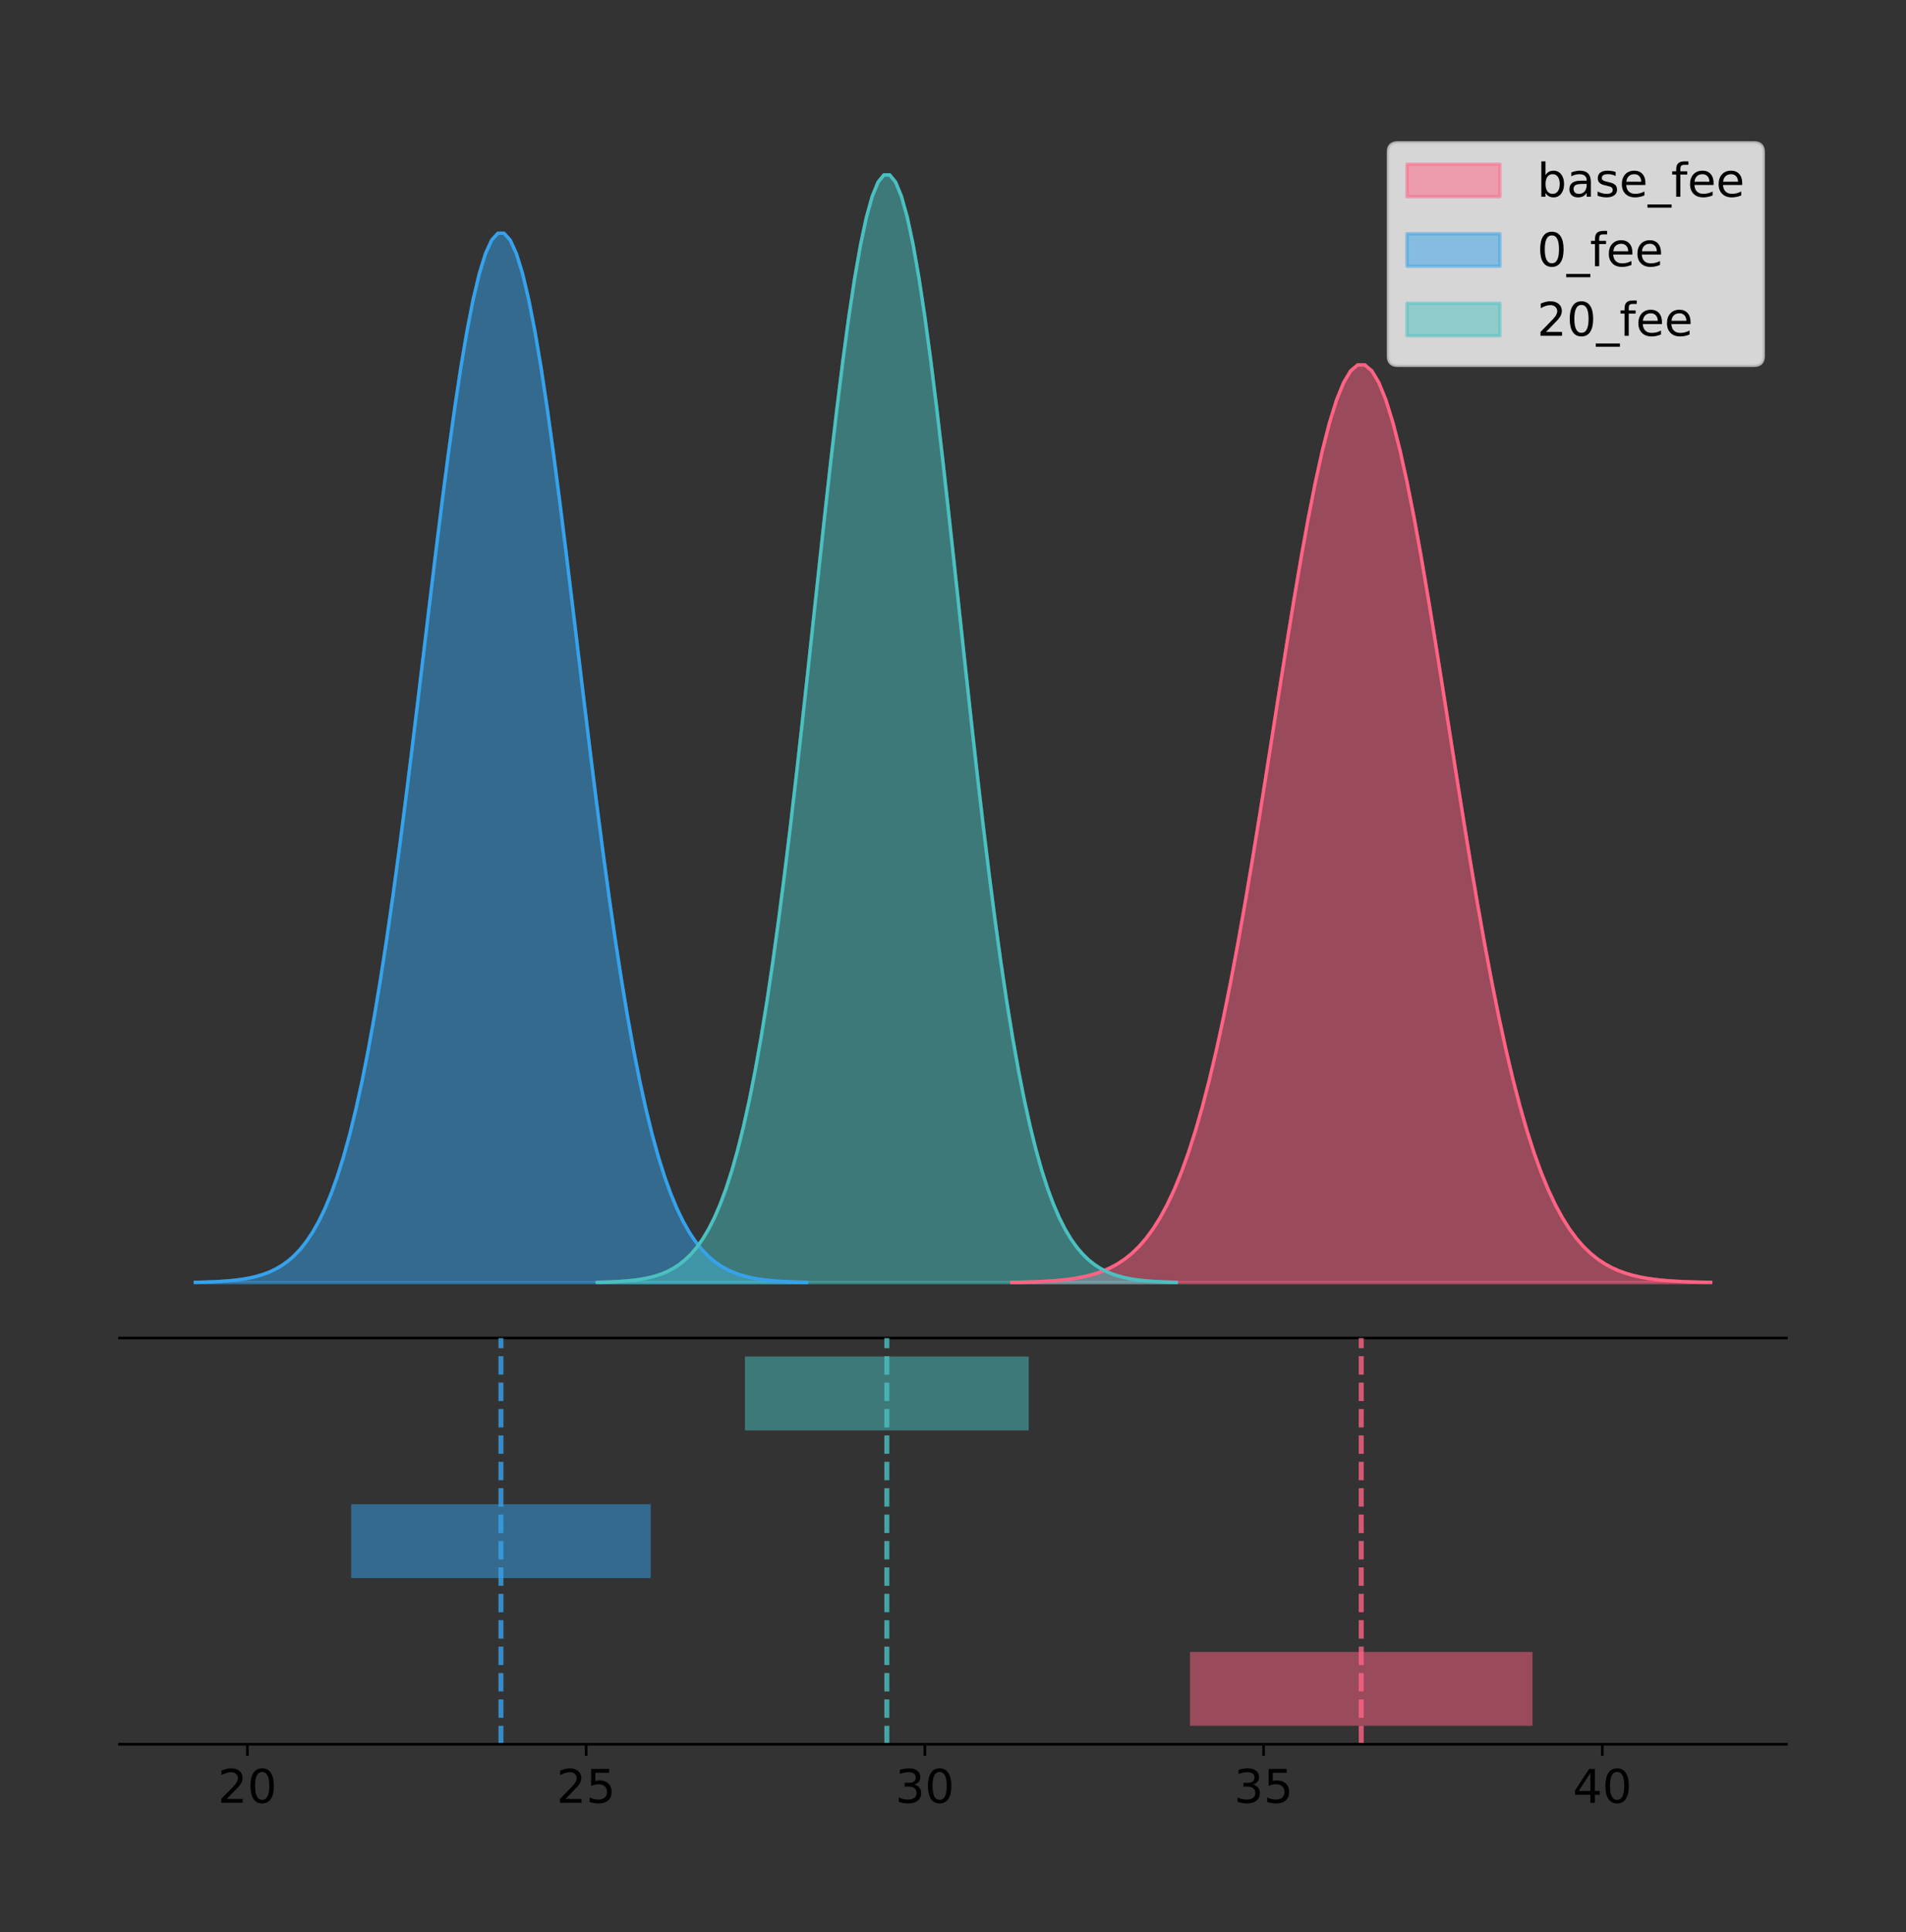 <?xml version="1.0" encoding="utf-8" standalone="no"?>
<!DOCTYPE svg PUBLIC "-//W3C//DTD SVG 1.1//EN"
  "http://www.w3.org/Graphics/SVG/1.1/DTD/svg11.dtd">
<!-- Created with matplotlib (https://matplotlib.org/) -->
<svg height="581.789pt" version="1.1" viewBox="0 0 574.2 581.789" width="574.2pt" xmlns="http://www.w3.org/2000/svg" xmlns:xlink="http://www.w3.org/1999/xlink">
 <rect x="0" y="0" width="574.2" height="581.789" fill="#333333" stroke="none"/>
 <defs>
  <style type="text/css">
*{stroke-linecap:butt;stroke-linejoin:round;}
  </style>
 </defs>
 <g id="figure_1">
  <g id="patch_1">
   <path d="M 0 581.789 
L 574.2 581.789 
L 574.2 0 
L 0 0 
z
" style="fill:none;"/>
  </g>
  <g id="axes_1">
   <g id="patch_2">
    <path d="M 36 402.93 
L 538.2 402.93 
L 538.2 36 
L 36 36 
z
" style="fill:none;"/>
   </g>
   <g id="PolyCollection_1">
    <defs>
     <path d="M 304.791 -195.538 
L 304.791 -195.631 
L 306.918 -195.666 
L 309.045 -195.713 
L 311.172 -195.776 
L 313.299 -195.859 
L 315.426 -195.968 
L 317.554 -196.112 
L 319.681 -196.298 
L 321.808 -196.537 
L 323.935 -196.844 
L 326.062 -197.234 
L 328.189 -197.726 
L 330.316 -198.342 
L 332.443 -199.109 
L 334.57 -200.055 
L 336.697 -201.215 
L 338.824 -202.626 
L 340.952 -204.331 
L 343.079 -206.374 
L 345.206 -208.805 
L 347.333 -211.676 
L 349.46 -215.041 
L 351.587 -218.954 
L 353.714 -223.469 
L 355.841 -228.637 
L 357.968 -234.506 
L 360.095 -241.118 
L 362.222 -248.504 
L 364.349 -256.687 
L 366.477 -265.675 
L 368.604 -275.459 
L 370.731 -286.016 
L 372.858 -297.301 
L 374.985 -309.249 
L 377.112 -321.772 
L 379.239 -334.763 
L 381.366 -348.09 
L 383.493 -361.606 
L 385.62 -375.142 
L 387.747 -388.518 
L 389.875 -401.54 
L 392.002 -414.009 
L 394.129 -425.725 
L 396.256 -436.491 
L 398.383 -446.119 
L 400.51 -454.436 
L 402.637 -461.287 
L 404.764 -466.544 
L 406.891 -470.107 
L 409.018 -471.906 
L 411.145 -471.906 
L 413.273 -470.107 
L 415.4 -466.544 
L 417.527 -461.287 
L 419.654 -454.436 
L 421.781 -446.119 
L 423.908 -436.491 
L 426.035 -425.725 
L 428.162 -414.009 
L 430.289 -401.54 
L 432.416 -388.518 
L 434.543 -375.142 
L 436.67 -361.606 
L 438.798 -348.09 
L 440.925 -334.763 
L 443.052 -321.772 
L 445.179 -309.249 
L 447.306 -297.301 
L 449.433 -286.016 
L 451.56 -275.459 
L 453.687 -265.675 
L 455.814 -256.687 
L 457.941 -248.504 
L 460.068 -241.118 
L 462.196 -234.506 
L 464.323 -228.637 
L 466.45 -223.469 
L 468.577 -218.954 
L 470.704 -215.041 
L 472.831 -211.676 
L 474.958 -208.805 
L 477.085 -206.374 
L 479.212 -204.331 
L 481.339 -202.626 
L 483.466 -201.215 
L 485.593 -200.055 
L 487.721 -199.109 
L 489.848 -198.342 
L 491.975 -197.726 
L 494.102 -197.234 
L 496.229 -196.844 
L 498.356 -196.537 
L 500.483 -196.298 
L 502.61 -196.112 
L 504.737 -195.968 
L 506.864 -195.859 
L 508.991 -195.776 
L 511.119 -195.713 
L 513.246 -195.666 
L 515.373 -195.631 
L 515.373 -195.538 
L 515.373 -195.538 
L 513.246 -195.538 
L 511.119 -195.538 
L 508.991 -195.538 
L 506.864 -195.538 
L 504.737 -195.538 
L 502.61 -195.538 
L 500.483 -195.538 
L 498.356 -195.538 
L 496.229 -195.538 
L 494.102 -195.538 
L 491.975 -195.538 
L 489.848 -195.538 
L 487.721 -195.538 
L 485.593 -195.538 
L 483.466 -195.538 
L 481.339 -195.538 
L 479.212 -195.538 
L 477.085 -195.538 
L 474.958 -195.538 
L 472.831 -195.538 
L 470.704 -195.538 
L 468.577 -195.538 
L 466.45 -195.538 
L 464.323 -195.538 
L 462.196 -195.538 
L 460.068 -195.538 
L 457.941 -195.538 
L 455.814 -195.538 
L 453.687 -195.538 
L 451.56 -195.538 
L 449.433 -195.538 
L 447.306 -195.538 
L 445.179 -195.538 
L 443.052 -195.538 
L 440.925 -195.538 
L 438.798 -195.538 
L 436.67 -195.538 
L 434.543 -195.538 
L 432.416 -195.538 
L 430.289 -195.538 
L 428.162 -195.538 
L 426.035 -195.538 
L 423.908 -195.538 
L 421.781 -195.538 
L 419.654 -195.538 
L 417.527 -195.538 
L 415.4 -195.538 
L 413.273 -195.538 
L 411.145 -195.538 
L 409.018 -195.538 
L 406.891 -195.538 
L 404.764 -195.538 
L 402.637 -195.538 
L 400.51 -195.538 
L 398.383 -195.538 
L 396.256 -195.538 
L 394.129 -195.538 
L 392.002 -195.538 
L 389.875 -195.538 
L 387.747 -195.538 
L 385.62 -195.538 
L 383.493 -195.538 
L 381.366 -195.538 
L 379.239 -195.538 
L 377.112 -195.538 
L 374.985 -195.538 
L 372.858 -195.538 
L 370.731 -195.538 
L 368.604 -195.538 
L 366.477 -195.538 
L 364.349 -195.538 
L 362.222 -195.538 
L 360.095 -195.538 
L 357.968 -195.538 
L 355.841 -195.538 
L 353.714 -195.538 
L 351.587 -195.538 
L 349.46 -195.538 
L 347.333 -195.538 
L 345.206 -195.538 
L 343.079 -195.538 
L 340.952 -195.538 
L 338.824 -195.538 
L 336.697 -195.538 
L 334.57 -195.538 
L 332.443 -195.538 
L 330.316 -195.538 
L 328.189 -195.538 
L 326.062 -195.538 
L 323.935 -195.538 
L 321.808 -195.538 
L 319.681 -195.538 
L 317.554 -195.538 
L 315.426 -195.538 
L 313.299 -195.538 
L 311.172 -195.538 
L 309.045 -195.538 
L 306.918 -195.538 
L 304.791 -195.538 
z
" id="m962162a870" style="stroke:#ff6384;stroke-opacity:0.5;"/>
    </defs>
    <g clip-path="url(#p0b92895ff4)">
     <use style="fill:#ff6384;fill-opacity:0.5;stroke:#ff6384;stroke-opacity:0.5;" x="0" xlink:href="#m962162a870" y="581.789"/>
    </g>
   </g>
   <g id="PolyCollection_2">
    <defs>
     <path d="M 58.827 -195.538 
L 58.827 -195.644 
L 60.688 -195.684 
L 62.548 -195.738 
L 64.408 -195.81 
L 66.268 -195.905 
L 68.129 -196.03 
L 69.989 -196.194 
L 71.849 -196.407 
L 73.71 -196.681 
L 75.57 -197.032 
L 77.43 -197.477 
L 79.291 -198.04 
L 81.151 -198.745 
L 83.011 -199.621 
L 84.871 -200.703 
L 86.732 -202.029 
L 88.592 -203.643 
L 90.452 -205.592 
L 92.313 -207.928 
L 94.173 -210.708 
L 96.033 -213.991 
L 97.893 -217.838 
L 99.754 -222.312 
L 101.614 -227.474 
L 103.474 -233.384 
L 105.335 -240.095 
L 107.195 -247.655 
L 109.055 -256.1 
L 110.916 -265.457 
L 112.776 -275.733 
L 114.636 -286.921 
L 116.496 -298.992 
L 118.357 -311.896 
L 120.217 -325.557 
L 122.077 -339.876 
L 123.938 -354.729 
L 125.798 -369.968 
L 127.658 -385.422 
L 129.518 -400.9 
L 131.379 -416.194 
L 133.239 -431.083 
L 135.099 -445.341 
L 136.96 -458.738 
L 138.82 -471.047 
L 140.68 -482.056 
L 142.541 -491.565 
L 144.401 -499.399 
L 146.261 -505.411 
L 148.121 -509.484 
L 149.982 -511.541 
L 151.842 -511.541 
L 153.702 -509.484 
L 155.563 -505.411 
L 157.423 -499.399 
L 159.283 -491.565 
L 161.144 -482.056 
L 163.004 -471.047 
L 164.864 -458.738 
L 166.724 -445.341 
L 168.585 -431.083 
L 170.445 -416.194 
L 172.305 -400.9 
L 174.166 -385.422 
L 176.026 -369.968 
L 177.886 -354.729 
L 179.746 -339.876 
L 181.607 -325.557 
L 183.467 -311.896 
L 185.327 -298.992 
L 187.188 -286.921 
L 189.048 -275.733 
L 190.908 -265.457 
L 192.769 -256.1 
L 194.629 -247.655 
L 196.489 -240.095 
L 198.349 -233.384 
L 200.21 -227.474 
L 202.07 -222.312 
L 203.93 -217.838 
L 205.791 -213.991 
L 207.651 -210.708 
L 209.511 -207.928 
L 211.371 -205.592 
L 213.232 -203.643 
L 215.092 -202.029 
L 216.952 -200.703 
L 218.813 -199.621 
L 220.673 -198.745 
L 222.533 -198.04 
L 224.394 -197.477 
L 226.254 -197.032 
L 228.114 -196.681 
L 229.974 -196.407 
L 231.835 -196.194 
L 233.695 -196.03 
L 235.555 -195.905 
L 237.416 -195.81 
L 239.276 -195.738 
L 241.136 -195.684 
L 242.996 -195.644 
L 242.996 -195.538 
L 242.996 -195.538 
L 241.136 -195.538 
L 239.276 -195.538 
L 237.416 -195.538 
L 235.555 -195.538 
L 233.695 -195.538 
L 231.835 -195.538 
L 229.974 -195.538 
L 228.114 -195.538 
L 226.254 -195.538 
L 224.394 -195.538 
L 222.533 -195.538 
L 220.673 -195.538 
L 218.813 -195.538 
L 216.952 -195.538 
L 215.092 -195.538 
L 213.232 -195.538 
L 211.371 -195.538 
L 209.511 -195.538 
L 207.651 -195.538 
L 205.791 -195.538 
L 203.93 -195.538 
L 202.07 -195.538 
L 200.21 -195.538 
L 198.349 -195.538 
L 196.489 -195.538 
L 194.629 -195.538 
L 192.769 -195.538 
L 190.908 -195.538 
L 189.048 -195.538 
L 187.188 -195.538 
L 185.327 -195.538 
L 183.467 -195.538 
L 181.607 -195.538 
L 179.746 -195.538 
L 177.886 -195.538 
L 176.026 -195.538 
L 174.166 -195.538 
L 172.305 -195.538 
L 170.445 -195.538 
L 168.585 -195.538 
L 166.724 -195.538 
L 164.864 -195.538 
L 163.004 -195.538 
L 161.144 -195.538 
L 159.283 -195.538 
L 157.423 -195.538 
L 155.563 -195.538 
L 153.702 -195.538 
L 151.842 -195.538 
L 149.982 -195.538 
L 148.121 -195.538 
L 146.261 -195.538 
L 144.401 -195.538 
L 142.541 -195.538 
L 140.68 -195.538 
L 138.82 -195.538 
L 136.96 -195.538 
L 135.099 -195.538 
L 133.239 -195.538 
L 131.379 -195.538 
L 129.518 -195.538 
L 127.658 -195.538 
L 125.798 -195.538 
L 123.938 -195.538 
L 122.077 -195.538 
L 120.217 -195.538 
L 118.357 -195.538 
L 116.496 -195.538 
L 114.636 -195.538 
L 112.776 -195.538 
L 110.916 -195.538 
L 109.055 -195.538 
L 107.195 -195.538 
L 105.335 -195.538 
L 103.474 -195.538 
L 101.614 -195.538 
L 99.754 -195.538 
L 97.893 -195.538 
L 96.033 -195.538 
L 94.173 -195.538 
L 92.313 -195.538 
L 90.452 -195.538 
L 88.592 -195.538 
L 86.732 -195.538 
L 84.871 -195.538 
L 83.011 -195.538 
L 81.151 -195.538 
L 79.291 -195.538 
L 77.43 -195.538 
L 75.57 -195.538 
L 73.71 -195.538 
L 71.849 -195.538 
L 69.989 -195.538 
L 68.129 -195.538 
L 66.268 -195.538 
L 64.408 -195.538 
L 62.548 -195.538 
L 60.688 -195.538 
L 58.827 -195.538 
z
" id="m237cabbf2b" style="stroke:#36a2eb;stroke-opacity:0.5;"/>
    </defs>
    <g clip-path="url(#p0b92895ff4)">
     <use style="fill:#36a2eb;fill-opacity:0.5;stroke:#36a2eb;stroke-opacity:0.5;" x="0" xlink:href="#m237cabbf2b" y="581.789"/>
    </g>
   </g>
   <g id="PolyCollection_3">
    <defs>
     <path d="M 179.934 -195.538 
L 179.934 -195.65 
L 181.696 -195.692 
L 183.459 -195.749 
L 185.221 -195.825 
L 186.983 -195.925 
L 188.746 -196.058 
L 190.508 -196.23 
L 192.27 -196.455 
L 194.033 -196.744 
L 195.795 -197.115 
L 197.557 -197.585 
L 199.32 -198.179 
L 201.082 -198.923 
L 202.844 -199.848 
L 204.606 -200.99 
L 206.369 -202.39 
L 208.131 -204.093 
L 209.893 -206.151 
L 211.656 -208.617 
L 213.418 -211.552 
L 215.18 -215.017 
L 216.943 -219.078 
L 218.705 -223.801 
L 220.467 -229.25 
L 222.23 -235.488 
L 223.992 -242.572 
L 225.754 -250.552 
L 227.517 -259.468 
L 229.279 -269.344 
L 231.041 -280.192 
L 232.803 -292.002 
L 234.566 -304.744 
L 236.328 -318.365 
L 238.09 -332.786 
L 239.853 -347.901 
L 241.615 -363.58 
L 243.377 -379.667 
L 245.14 -395.98 
L 246.902 -412.318 
L 248.664 -428.462 
L 250.427 -444.18 
L 252.189 -459.23 
L 253.951 -473.372 
L 255.713 -486.366 
L 257.476 -497.987 
L 259.238 -508.025 
L 261 -516.294 
L 262.763 -522.64 
L 264.525 -526.94 
L 266.287 -529.111 
L 268.05 -529.111 
L 269.812 -526.94 
L 271.574 -522.64 
L 273.337 -516.294 
L 275.099 -508.025 
L 276.861 -497.987 
L 278.623 -486.366 
L 280.386 -473.372 
L 282.148 -459.23 
L 283.91 -444.18 
L 285.673 -428.462 
L 287.435 -412.318 
L 289.197 -395.98 
L 290.96 -379.667 
L 292.722 -363.58 
L 294.484 -347.901 
L 296.247 -332.786 
L 298.009 -318.365 
L 299.771 -304.744 
L 301.533 -292.002 
L 303.296 -280.192 
L 305.058 -269.344 
L 306.82 -259.468 
L 308.583 -250.552 
L 310.345 -242.572 
L 312.107 -235.488 
L 313.87 -229.25 
L 315.632 -223.801 
L 317.394 -219.078 
L 319.157 -215.017 
L 320.919 -211.552 
L 322.681 -208.617 
L 324.444 -206.151 
L 326.206 -204.093 
L 327.968 -202.39 
L 329.73 -200.99 
L 331.493 -199.848 
L 333.255 -198.923 
L 335.017 -198.179 
L 336.78 -197.585 
L 338.542 -197.115 
L 340.304 -196.744 
L 342.067 -196.455 
L 343.829 -196.23 
L 345.591 -196.058 
L 347.354 -195.925 
L 349.116 -195.825 
L 350.878 -195.749 
L 352.64 -195.692 
L 354.403 -195.65 
L 354.403 -195.538 
L 354.403 -195.538 
L 352.64 -195.538 
L 350.878 -195.538 
L 349.116 -195.538 
L 347.354 -195.538 
L 345.591 -195.538 
L 343.829 -195.538 
L 342.067 -195.538 
L 340.304 -195.538 
L 338.542 -195.538 
L 336.78 -195.538 
L 335.017 -195.538 
L 333.255 -195.538 
L 331.493 -195.538 
L 329.73 -195.538 
L 327.968 -195.538 
L 326.206 -195.538 
L 324.444 -195.538 
L 322.681 -195.538 
L 320.919 -195.538 
L 319.157 -195.538 
L 317.394 -195.538 
L 315.632 -195.538 
L 313.87 -195.538 
L 312.107 -195.538 
L 310.345 -195.538 
L 308.583 -195.538 
L 306.82 -195.538 
L 305.058 -195.538 
L 303.296 -195.538 
L 301.533 -195.538 
L 299.771 -195.538 
L 298.009 -195.538 
L 296.247 -195.538 
L 294.484 -195.538 
L 292.722 -195.538 
L 290.96 -195.538 
L 289.197 -195.538 
L 287.435 -195.538 
L 285.673 -195.538 
L 283.91 -195.538 
L 282.148 -195.538 
L 280.386 -195.538 
L 278.623 -195.538 
L 276.861 -195.538 
L 275.099 -195.538 
L 273.337 -195.538 
L 271.574 -195.538 
L 269.812 -195.538 
L 268.05 -195.538 
L 266.287 -195.538 
L 264.525 -195.538 
L 262.763 -195.538 
L 261 -195.538 
L 259.238 -195.538 
L 257.476 -195.538 
L 255.713 -195.538 
L 253.951 -195.538 
L 252.189 -195.538 
L 250.427 -195.538 
L 248.664 -195.538 
L 246.902 -195.538 
L 245.14 -195.538 
L 243.377 -195.538 
L 241.615 -195.538 
L 239.853 -195.538 
L 238.09 -195.538 
L 236.328 -195.538 
L 234.566 -195.538 
L 232.803 -195.538 
L 231.041 -195.538 
L 229.279 -195.538 
L 227.517 -195.538 
L 225.754 -195.538 
L 223.992 -195.538 
L 222.23 -195.538 
L 220.467 -195.538 
L 218.705 -195.538 
L 216.943 -195.538 
L 215.18 -195.538 
L 213.418 -195.538 
L 211.656 -195.538 
L 209.893 -195.538 
L 208.131 -195.538 
L 206.369 -195.538 
L 204.606 -195.538 
L 202.844 -195.538 
L 201.082 -195.538 
L 199.32 -195.538 
L 197.557 -195.538 
L 195.795 -195.538 
L 194.033 -195.538 
L 192.27 -195.538 
L 190.508 -195.538 
L 188.746 -195.538 
L 186.983 -195.538 
L 185.221 -195.538 
L 183.459 -195.538 
L 181.696 -195.538 
L 179.934 -195.538 
z
" id="m776f4ac557" style="stroke:#4bc0c0;stroke-opacity:0.5;"/>
    </defs>
    <g clip-path="url(#p0b92895ff4)">
     <use style="fill:#4bc0c0;fill-opacity:0.5;stroke:#4bc0c0;stroke-opacity:0.5;" x="0" xlink:href="#m776f4ac557" y="581.789"/>
    </g>
   </g>
   <g id="line2d_1">
    <path clip-path="url(#p0b92895ff4)" d="M 304.791 386.159 
L 306.918 386.124 
L 309.045 386.077 
L 311.172 386.014 
L 313.299 385.931 
L 315.426 385.821 
L 317.554 385.678 
L 319.681 385.492 
L 321.808 385.252 
L 323.935 384.945 
L 326.062 384.555 
L 328.189 384.063 
L 330.316 383.447 
L 332.443 382.681 
L 334.57 381.734 
L 336.697 380.574 
L 338.824 379.163 
L 340.952 377.459 
L 343.079 375.415 
L 345.206 372.984 
L 347.333 370.113 
L 349.46 366.748 
L 351.587 362.836 
L 353.714 358.321 
L 355.841 353.152 
L 357.968 347.283 
L 360.095 340.671 
L 362.222 333.285 
L 364.349 325.102 
L 366.477 316.115 
L 368.604 306.33 
L 370.731 295.773 
L 372.858 284.488 
L 374.985 272.54 
L 377.112 260.017 
L 379.239 247.027 
L 381.366 233.699 
L 383.493 220.184 
L 385.62 206.647 
L 387.747 193.272 
L 389.875 180.25 
L 392.002 167.78 
L 394.129 156.064 
L 396.256 145.298 
L 398.383 135.67 
L 400.51 127.354 
L 402.637 120.502 
L 404.764 115.245 
L 406.891 111.683 
L 409.018 109.884 
L 411.145 109.884 
L 413.273 111.683 
L 415.4 115.245 
L 417.527 120.502 
L 419.654 127.354 
L 421.781 135.67 
L 423.908 145.298 
L 426.035 156.064 
L 428.162 167.78 
L 430.289 180.25 
L 432.416 193.272 
L 434.543 206.647 
L 436.67 220.184 
L 438.798 233.699 
L 440.925 247.027 
L 443.052 260.017 
L 445.179 272.54 
L 447.306 284.488 
L 449.433 295.773 
L 451.56 306.33 
L 453.687 316.115 
L 455.814 325.102 
L 457.941 333.285 
L 460.068 340.671 
L 462.196 347.283 
L 464.323 353.152 
L 466.45 358.321 
L 468.577 362.836 
L 470.704 366.748 
L 472.831 370.113 
L 474.958 372.984 
L 477.085 375.415 
L 479.212 377.459 
L 481.339 379.163 
L 483.466 380.574 
L 485.593 381.734 
L 487.721 382.681 
L 489.848 383.447 
L 491.975 384.063 
L 494.102 384.555 
L 496.229 384.945 
L 498.356 385.252 
L 500.483 385.492 
L 502.61 385.678 
L 504.737 385.821 
L 506.864 385.931 
L 508.991 386.014 
L 511.119 386.077 
L 513.246 386.124 
L 515.373 386.159 
" style="fill:none;stroke:#ff6384;stroke-linecap:square;"/>
   </g>
   <g id="line2d_2">
    <path clip-path="url(#p0b92895ff4)" d="M 58.827 386.145 
L 60.688 386.105 
L 62.548 386.051 
L 64.408 385.98 
L 66.268 385.884 
L 68.129 385.759 
L 69.989 385.595 
L 71.849 385.383 
L 73.71 385.109 
L 75.57 384.758 
L 77.43 384.312 
L 79.291 383.749 
L 81.151 383.045 
L 83.011 382.168 
L 84.871 381.086 
L 86.732 379.76 
L 88.592 378.147 
L 90.452 376.198 
L 92.313 373.861 
L 94.173 371.081 
L 96.033 367.798 
L 97.893 363.951 
L 99.754 359.477 
L 101.614 354.315 
L 103.474 348.406 
L 105.335 341.694 
L 107.195 334.135 
L 109.055 325.689 
L 110.916 316.333 
L 112.776 306.056 
L 114.636 294.868 
L 116.496 282.797 
L 118.357 269.894 
L 120.217 256.233 
L 122.077 241.913 
L 123.938 227.06 
L 125.798 211.821 
L 127.658 196.367 
L 129.518 180.889 
L 131.379 165.596 
L 133.239 150.706 
L 135.099 136.448 
L 136.96 123.052 
L 138.82 110.742 
L 140.68 99.733 
L 142.541 90.224 
L 144.401 82.39 
L 146.261 76.379 
L 148.121 72.305 
L 149.982 70.249 
L 151.842 70.249 
L 153.702 72.305 
L 155.563 76.379 
L 157.423 82.39 
L 159.283 90.224 
L 161.144 99.733 
L 163.004 110.742 
L 164.864 123.052 
L 166.724 136.448 
L 168.585 150.706 
L 170.445 165.596 
L 172.305 180.889 
L 174.166 196.367 
L 176.026 211.821 
L 177.886 227.06 
L 179.746 241.913 
L 181.607 256.233 
L 183.467 269.894 
L 185.327 282.797 
L 187.188 294.868 
L 189.048 306.056 
L 190.908 316.333 
L 192.769 325.689 
L 194.629 334.135 
L 196.489 341.694 
L 198.349 348.406 
L 200.21 354.315 
L 202.07 359.477 
L 203.93 363.951 
L 205.791 367.798 
L 207.651 371.081 
L 209.511 373.861 
L 211.371 376.198 
L 213.232 378.147 
L 215.092 379.76 
L 216.952 381.086 
L 218.813 382.168 
L 220.673 383.045 
L 222.533 383.749 
L 224.394 384.312 
L 226.254 384.758 
L 228.114 385.109 
L 229.974 385.383 
L 231.835 385.595 
L 233.695 385.759 
L 235.555 385.884 
L 237.416 385.98 
L 239.276 386.051 
L 241.136 386.105 
L 242.996 386.145 
" style="fill:none;stroke:#36a2eb;stroke-linecap:square;"/>
   </g>
   <g id="line2d_3">
    <path clip-path="url(#p0b92895ff4)" d="M 179.934 386.139 
L 181.696 386.097 
L 183.459 386.04 
L 185.221 385.965 
L 186.983 385.864 
L 188.746 385.732 
L 190.508 385.559 
L 192.27 385.334 
L 194.033 385.045 
L 195.795 384.675 
L 197.557 384.204 
L 199.32 383.61 
L 201.082 382.867 
L 202.844 381.941 
L 204.606 380.799 
L 206.369 379.399 
L 208.131 377.696 
L 209.893 375.639 
L 211.656 373.172 
L 213.418 370.238 
L 215.18 366.772 
L 216.943 362.711 
L 218.705 357.989 
L 220.467 352.539 
L 222.23 346.301 
L 223.992 339.217 
L 225.754 331.237 
L 227.517 322.322 
L 229.279 312.445 
L 231.041 301.597 
L 232.803 289.787 
L 234.566 277.045 
L 236.328 263.424 
L 238.09 249.004 
L 239.853 233.888 
L 241.615 218.209 
L 243.377 202.123 
L 245.14 185.809 
L 246.902 169.471 
L 248.664 153.327 
L 250.427 137.61 
L 252.189 122.559 
L 253.951 108.418 
L 255.713 95.423 
L 257.476 83.803 
L 259.238 73.765 
L 261 65.495 
L 262.763 59.15 
L 264.525 54.85 
L 266.287 52.679 
L 268.05 52.679 
L 269.812 54.85 
L 271.574 59.15 
L 273.337 65.495 
L 275.099 73.765 
L 276.861 83.803 
L 278.623 95.423 
L 280.386 108.418 
L 282.148 122.559 
L 283.91 137.61 
L 285.673 153.327 
L 287.435 169.471 
L 289.197 185.809 
L 290.96 202.123 
L 292.722 218.209 
L 294.484 233.888 
L 296.247 249.004 
L 298.009 263.424 
L 299.771 277.045 
L 301.533 289.787 
L 303.296 301.597 
L 305.058 312.445 
L 306.82 322.322 
L 308.583 331.237 
L 310.345 339.217 
L 312.107 346.301 
L 313.87 352.539 
L 315.632 357.989 
L 317.394 362.711 
L 319.157 366.772 
L 320.919 370.238 
L 322.681 373.172 
L 324.444 375.639 
L 326.206 377.696 
L 327.968 379.399 
L 329.73 380.799 
L 331.493 381.941 
L 333.255 382.867 
L 335.017 383.61 
L 336.78 384.204 
L 338.542 384.675 
L 340.304 385.045 
L 342.067 385.334 
L 343.829 385.559 
L 345.591 385.732 
L 347.354 385.864 
L 349.116 385.965 
L 350.878 386.04 
L 352.64 386.097 
L 354.403 386.139 
" style="fill:none;stroke:#4bc0c0;stroke-linecap:square;"/>
   </g>
   <g id="patch_3">
    <path d="M 36 402.93 
L 538.2 402.93 
" style="fill:none;stroke:#000000;stroke-linecap:square;stroke-linejoin:miter;stroke-width:0.8;"/>
   </g>
   <g id="legend_1">
    <g id="patch_4">
     <path d="M 421.068 110.016 
L 528.4 110.016 
Q 531.2 110.016 531.2 107.216 
L 531.2 45.8 
Q 531.2 43 528.4 43 
L 421.068 43 
Q 418.268 43 418.268 45.8 
L 418.268 107.216 
Q 418.268 110.016 421.068 110.016 
z
" style="fill:#ffffff;opacity:0.8;stroke:#cccccc;stroke-linejoin:miter;"/>
    </g>
    <g id="patch_5">
     <path d="M 423.868 59.238 
L 451.868 59.238 
L 451.868 49.438 
L 423.868 49.438 
z
" style="fill:#ff6384;opacity:0.5;stroke:#ff6384;stroke-linejoin:miter;"/>
    </g>
    <g id="text_1">
     <!-- base_fee -->
     <defs>
      <path d="M 48.688 27.297 
Q 48.688 37.203 44.609 42.844 
Q 40.531 48.484 33.406 48.484 
Q 26.266 48.484 22.188 42.844 
Q 18.109 37.203 18.109 27.297 
Q 18.109 17.391 22.188 11.75 
Q 26.266 6.109 33.406 6.109 
Q 40.531 6.109 44.609 11.75 
Q 48.688 17.391 48.688 27.297 
z
M 18.109 46.391 
Q 20.953 51.266 25.266 53.625 
Q 29.594 56 35.594 56 
Q 45.562 56 51.781 48.094 
Q 58.016 40.188 58.016 27.297 
Q 58.016 14.406 51.781 6.484 
Q 45.562 -1.422 35.594 -1.422 
Q 29.594 -1.422 25.266 0.953 
Q 20.953 3.328 18.109 8.203 
L 18.109 0 
L 9.078 0 
L 9.078 75.984 
L 18.109 75.984 
z
" id="DejaVuSans-98"/>
      <path d="M 34.281 27.484 
Q 23.391 27.484 19.188 25 
Q 14.984 22.516 14.984 16.5 
Q 14.984 11.719 18.141 8.906 
Q 21.297 6.109 26.703 6.109 
Q 34.188 6.109 38.703 11.406 
Q 43.219 16.703 43.219 25.484 
L 43.219 27.484 
z
M 52.203 31.203 
L 52.203 0 
L 43.219 0 
L 43.219 8.297 
Q 40.141 3.328 35.547 0.953 
Q 30.953 -1.422 24.312 -1.422 
Q 15.922 -1.422 10.953 3.297 
Q 6 8.016 6 15.922 
Q 6 25.141 12.172 29.828 
Q 18.359 34.516 30.609 34.516 
L 43.219 34.516 
L 43.219 35.406 
Q 43.219 41.609 39.141 45 
Q 35.062 48.391 27.688 48.391 
Q 23 48.391 18.547 47.266 
Q 14.109 46.141 10.016 43.891 
L 10.016 52.203 
Q 14.938 54.109 19.578 55.047 
Q 24.219 56 28.609 56 
Q 40.484 56 46.344 49.844 
Q 52.203 43.703 52.203 31.203 
z
" id="DejaVuSans-97"/>
      <path d="M 44.281 53.078 
L 44.281 44.578 
Q 40.484 46.531 36.375 47.5 
Q 32.281 48.484 27.875 48.484 
Q 21.188 48.484 17.844 46.438 
Q 14.5 44.391 14.5 40.281 
Q 14.5 37.156 16.891 35.375 
Q 19.281 33.594 26.516 31.984 
L 29.594 31.297 
Q 39.156 29.25 43.188 25.516 
Q 47.219 21.781 47.219 15.094 
Q 47.219 7.469 41.188 3.016 
Q 35.156 -1.422 24.609 -1.422 
Q 20.219 -1.422 15.453 -0.562 
Q 10.688 0.297 5.422 2 
L 5.422 11.281 
Q 10.406 8.688 15.234 7.391 
Q 20.062 6.109 24.812 6.109 
Q 31.156 6.109 34.562 8.281 
Q 37.984 10.453 37.984 14.406 
Q 37.984 18.062 35.516 20.016 
Q 33.062 21.969 24.703 23.781 
L 21.578 24.516 
Q 13.234 26.266 9.516 29.906 
Q 5.812 33.547 5.812 39.891 
Q 5.812 47.609 11.281 51.797 
Q 16.75 56 26.812 56 
Q 31.781 56 36.172 55.266 
Q 40.578 54.547 44.281 53.078 
z
" id="DejaVuSans-115"/>
      <path d="M 56.203 29.594 
L 56.203 25.203 
L 14.891 25.203 
Q 15.484 15.922 20.484 11.062 
Q 25.484 6.203 34.422 6.203 
Q 39.594 6.203 44.453 7.469 
Q 49.312 8.734 54.109 11.281 
L 54.109 2.781 
Q 49.266 0.734 44.188 -0.344 
Q 39.109 -1.422 33.891 -1.422 
Q 20.797 -1.422 13.156 6.188 
Q 5.516 13.812 5.516 26.812 
Q 5.516 40.234 12.766 48.109 
Q 20.016 56 32.328 56 
Q 43.359 56 49.781 48.891 
Q 56.203 41.797 56.203 29.594 
z
M 47.219 32.234 
Q 47.125 39.594 43.094 43.984 
Q 39.062 48.391 32.422 48.391 
Q 24.906 48.391 20.391 44.141 
Q 15.875 39.891 15.188 32.172 
z
" id="DejaVuSans-101"/>
      <path d="M 50.984 -16.609 
L 50.984 -23.578 
L -0.984 -23.578 
L -0.984 -16.609 
z
" id="DejaVuSans-95"/>
      <path d="M 37.109 75.984 
L 37.109 68.5 
L 28.516 68.5 
Q 23.688 68.5 21.797 66.547 
Q 19.922 64.594 19.922 59.516 
L 19.922 54.688 
L 34.719 54.688 
L 34.719 47.703 
L 19.922 47.703 
L 19.922 0 
L 10.891 0 
L 10.891 47.703 
L 2.297 47.703 
L 2.297 54.688 
L 10.891 54.688 
L 10.891 58.5 
Q 10.891 67.625 15.141 71.797 
Q 19.391 75.984 28.609 75.984 
z
" id="DejaVuSans-102"/>
     </defs>
     <g transform="translate(463.068 59.238)scale(0.14 -0.14)">
      <use xlink:href="#DejaVuSans-98"/>
      <use x="63.477" xlink:href="#DejaVuSans-97"/>
      <use x="124.756" xlink:href="#DejaVuSans-115"/>
      <use x="176.855" xlink:href="#DejaVuSans-101"/>
      <use x="238.379" xlink:href="#DejaVuSans-95"/>
      <use x="288.379" xlink:href="#DejaVuSans-102"/>
      <use x="323.584" xlink:href="#DejaVuSans-101"/>
      <use x="385.107" xlink:href="#DejaVuSans-101"/>
     </g>
    </g>
    <g id="patch_6">
     <path d="M 423.868 80.177 
L 451.868 80.177 
L 451.868 70.377 
L 423.868 70.377 
z
" style="fill:#36a2eb;opacity:0.5;stroke:#36a2eb;stroke-linejoin:miter;"/>
    </g>
    <g id="text_2">
     <!-- 0_fee -->
     <defs>
      <path d="M 31.781 66.406 
Q 24.172 66.406 20.328 58.906 
Q 16.5 51.422 16.5 36.375 
Q 16.5 21.391 20.328 13.891 
Q 24.172 6.391 31.781 6.391 
Q 39.453 6.391 43.281 13.891 
Q 47.125 21.391 47.125 36.375 
Q 47.125 51.422 43.281 58.906 
Q 39.453 66.406 31.781 66.406 
z
M 31.781 74.219 
Q 44.047 74.219 50.516 64.516 
Q 56.984 54.828 56.984 36.375 
Q 56.984 17.969 50.516 8.266 
Q 44.047 -1.422 31.781 -1.422 
Q 19.531 -1.422 13.062 8.266 
Q 6.594 17.969 6.594 36.375 
Q 6.594 54.828 13.062 64.516 
Q 19.531 74.219 31.781 74.219 
z
" id="DejaVuSans-48"/>
     </defs>
     <g transform="translate(463.068 80.177)scale(0.14 -0.14)">
      <use xlink:href="#DejaVuSans-48"/>
      <use x="63.623" xlink:href="#DejaVuSans-95"/>
      <use x="113.623" xlink:href="#DejaVuSans-102"/>
      <use x="148.828" xlink:href="#DejaVuSans-101"/>
      <use x="210.352" xlink:href="#DejaVuSans-101"/>
     </g>
    </g>
    <g id="patch_7">
     <path d="M 423.868 101.115 
L 451.868 101.115 
L 451.868 91.315 
L 423.868 91.315 
z
" style="fill:#4bc0c0;opacity:0.5;stroke:#4bc0c0;stroke-linejoin:miter;"/>
    </g>
    <g id="text_3">
     <!-- 20_fee -->
     <defs>
      <path d="M 19.188 8.297 
L 53.609 8.297 
L 53.609 0 
L 7.328 0 
L 7.328 8.297 
Q 12.938 14.109 22.625 23.891 
Q 32.328 33.688 34.812 36.531 
Q 39.547 41.844 41.422 45.531 
Q 43.312 49.219 43.312 52.781 
Q 43.312 58.594 39.234 62.25 
Q 35.156 65.922 28.609 65.922 
Q 23.969 65.922 18.812 64.312 
Q 13.672 62.703 7.812 59.422 
L 7.812 69.391 
Q 13.766 71.781 18.938 73 
Q 24.125 74.219 28.422 74.219 
Q 39.75 74.219 46.484 68.547 
Q 53.219 62.891 53.219 53.422 
Q 53.219 48.922 51.531 44.891 
Q 49.859 40.875 45.406 35.406 
Q 44.188 33.984 37.641 27.219 
Q 31.109 20.453 19.188 8.297 
z
" id="DejaVuSans-50"/>
     </defs>
     <g transform="translate(463.068 101.115)scale(0.14 -0.14)">
      <use xlink:href="#DejaVuSans-50"/>
      <use x="63.623" xlink:href="#DejaVuSans-48"/>
      <use x="127.246" xlink:href="#DejaVuSans-95"/>
      <use x="177.246" xlink:href="#DejaVuSans-102"/>
      <use x="212.451" xlink:href="#DejaVuSans-101"/>
      <use x="273.975" xlink:href="#DejaVuSans-101"/>
     </g>
    </g>
   </g>
  </g>
  <g id="axes_2">
   <g id="patch_8">
    <path d="M 36 525.24 
L 538.2 525.24 
L 538.2 402.93 
L 36 402.93 
z
" style="fill:none;"/>
   </g>
   <g id="patch_9">
    <path clip-path="url(#p4fcfc407fa)" d="M 358.489 519.68 
L 461.674 519.68 
L 461.674 497.442 
L 358.489 497.442 
z
" style="fill:#ff6384;opacity:0.5;"/>
   </g>
   <g id="patch_10">
    <path clip-path="url(#p4fcfc407fa)" d="M 105.79 475.204 
L 196.033 475.204 
L 196.033 452.966 
L 105.79 452.966 
z
" style="fill:#36a2eb;opacity:0.5;"/>
   </g>
   <g id="patch_11">
    <path clip-path="url(#p4fcfc407fa)" d="M 224.424 430.728 
L 309.913 430.728 
L 309.913 408.49 
L 224.424 408.49 
z
" style="fill:#4bc0c0;opacity:0.5;"/>
   </g>
   <g id="matplotlib.axis_1">
    <g id="xtick_1">
     <g id="line2d_4">
      <defs>
       <path d="M 0 0 
L 0 3.5 
" id="m990862ca64" style="stroke:#000000;stroke-width:0.8;"/>
      </defs>
      <g>
       <use style="stroke:#000000;stroke-width:0.8;" x="74.527" xlink:href="#m990862ca64" y="525.24"/>
      </g>
     </g>
     <g id="text_4">
      <!-- 20 -->
      <g transform="translate(65.62 542.878)scale(0.14 -0.14)">
       <use xlink:href="#DejaVuSans-50"/>
       <use x="63.623" xlink:href="#DejaVuSans-48"/>
      </g>
     </g>
    </g>
    <g id="xtick_2">
     <g id="line2d_5">
      <g>
       <use style="stroke:#000000;stroke-width:0.8;" x="176.575" xlink:href="#m990862ca64" y="525.24"/>
      </g>
     </g>
     <g id="text_5">
      <!-- 25 -->
      <defs>
       <path d="M 10.797 72.906 
L 49.516 72.906 
L 49.516 64.594 
L 19.828 64.594 
L 19.828 46.734 
Q 21.969 47.469 24.109 47.828 
Q 26.266 48.188 28.422 48.188 
Q 40.625 48.188 47.75 41.5 
Q 54.891 34.812 54.891 23.391 
Q 54.891 11.625 47.562 5.094 
Q 40.234 -1.422 26.906 -1.422 
Q 22.312 -1.422 17.547 -0.641 
Q 12.797 0.141 7.719 1.703 
L 7.719 11.625 
Q 12.109 9.234 16.797 8.062 
Q 21.484 6.891 26.703 6.891 
Q 35.156 6.891 40.078 11.328 
Q 45.016 15.766 45.016 23.391 
Q 45.016 31 40.078 35.438 
Q 35.156 39.891 26.703 39.891 
Q 22.75 39.891 18.812 39.016 
Q 14.891 38.141 10.797 36.281 
z
" id="DejaVuSans-53"/>
      </defs>
      <g transform="translate(167.667 542.878)scale(0.14 -0.14)">
       <use xlink:href="#DejaVuSans-50"/>
       <use x="63.623" xlink:href="#DejaVuSans-53"/>
      </g>
     </g>
    </g>
    <g id="xtick_3">
     <g id="line2d_6">
      <g>
       <use style="stroke:#000000;stroke-width:0.8;" x="278.622" xlink:href="#m990862ca64" y="525.24"/>
      </g>
     </g>
     <g id="text_6">
      <!-- 30 -->
      <defs>
       <path d="M 40.578 39.312 
Q 47.656 37.797 51.625 33 
Q 55.609 28.219 55.609 21.188 
Q 55.609 10.406 48.188 4.484 
Q 40.766 -1.422 27.094 -1.422 
Q 22.516 -1.422 17.656 -0.516 
Q 12.797 0.391 7.625 2.203 
L 7.625 11.719 
Q 11.719 9.328 16.594 8.109 
Q 21.484 6.891 26.812 6.891 
Q 36.078 6.891 40.938 10.547 
Q 45.797 14.203 45.797 21.188 
Q 45.797 27.641 41.281 31.266 
Q 36.766 34.906 28.719 34.906 
L 20.219 34.906 
L 20.219 43.016 
L 29.109 43.016 
Q 36.375 43.016 40.234 45.922 
Q 44.094 48.828 44.094 54.297 
Q 44.094 59.906 40.109 62.906 
Q 36.141 65.922 28.719 65.922 
Q 24.656 65.922 20.016 65.031 
Q 15.375 64.156 9.812 62.312 
L 9.812 71.094 
Q 15.438 72.656 20.344 73.438 
Q 25.25 74.219 29.594 74.219 
Q 40.828 74.219 47.359 69.109 
Q 53.906 64.016 53.906 55.328 
Q 53.906 49.266 50.438 45.094 
Q 46.969 40.922 40.578 39.312 
z
" id="DejaVuSans-51"/>
      </defs>
      <g transform="translate(269.715 542.878)scale(0.14 -0.14)">
       <use xlink:href="#DejaVuSans-51"/>
       <use x="63.623" xlink:href="#DejaVuSans-48"/>
      </g>
     </g>
    </g>
    <g id="xtick_4">
     <g id="line2d_7">
      <g>
       <use style="stroke:#000000;stroke-width:0.8;" x="380.67" xlink:href="#m990862ca64" y="525.24"/>
      </g>
     </g>
     <g id="text_7">
      <!-- 35 -->
      <g transform="translate(371.762 542.878)scale(0.14 -0.14)">
       <use xlink:href="#DejaVuSans-51"/>
       <use x="63.623" xlink:href="#DejaVuSans-53"/>
      </g>
     </g>
    </g>
    <g id="xtick_5">
     <g id="line2d_8">
      <g>
       <use style="stroke:#000000;stroke-width:0.8;" x="482.717" xlink:href="#m990862ca64" y="525.24"/>
      </g>
     </g>
     <g id="text_8">
      <!-- 40 -->
      <defs>
       <path d="M 37.797 64.312 
L 12.891 25.391 
L 37.797 25.391 
z
M 35.203 72.906 
L 47.609 72.906 
L 47.609 25.391 
L 58.016 25.391 
L 58.016 17.188 
L 47.609 17.188 
L 47.609 0 
L 37.797 0 
L 37.797 17.188 
L 4.891 17.188 
L 4.891 26.703 
z
" id="DejaVuSans-52"/>
      </defs>
      <g transform="translate(473.81 542.878)scale(0.14 -0.14)">
       <use xlink:href="#DejaVuSans-52"/>
       <use x="63.623" xlink:href="#DejaVuSans-48"/>
      </g>
     </g>
    </g>
   </g>
   <g id="line2d_9">
    <path clip-path="url(#p4fcfc407fa)" d="M 410.082 525.24 
L 410.082 402.93 
" style="fill:none;stroke:#ff6384;stroke-dasharray:5.55,2.4;stroke-dashoffset:0;stroke-opacity:0.8;stroke-width:1.5;"/>
   </g>
   <g id="line2d_10">
    <path clip-path="url(#p4fcfc407fa)" d="M 150.912 525.24 
L 150.912 402.93 
" style="fill:none;stroke:#36a2eb;stroke-dasharray:5.55,2.4;stroke-dashoffset:0;stroke-opacity:0.8;stroke-width:1.5;"/>
   </g>
   <g id="line2d_11">
    <path clip-path="url(#p4fcfc407fa)" d="M 267.168 525.24 
L 267.168 402.93 
" style="fill:none;stroke:#4bc0c0;stroke-dasharray:5.55,2.4;stroke-dashoffset:0;stroke-opacity:0.8;stroke-width:1.5;"/>
   </g>
   <g id="patch_12">
    <path d="M 36 525.24 
L 538.2 525.24 
" style="fill:none;stroke:#000000;stroke-linecap:square;stroke-linejoin:miter;stroke-width:0.8;"/>
   </g>
  </g>
 </g>
 <defs>
  <clipPath id="p0b92895ff4">
   <rect height="366.93" width="502.2" x="36" y="36"/>
  </clipPath>
  <clipPath id="p4fcfc407fa">
   <rect height="122.31" width="502.2" x="36" y="402.93"/>
  </clipPath>
 </defs>
</svg>
